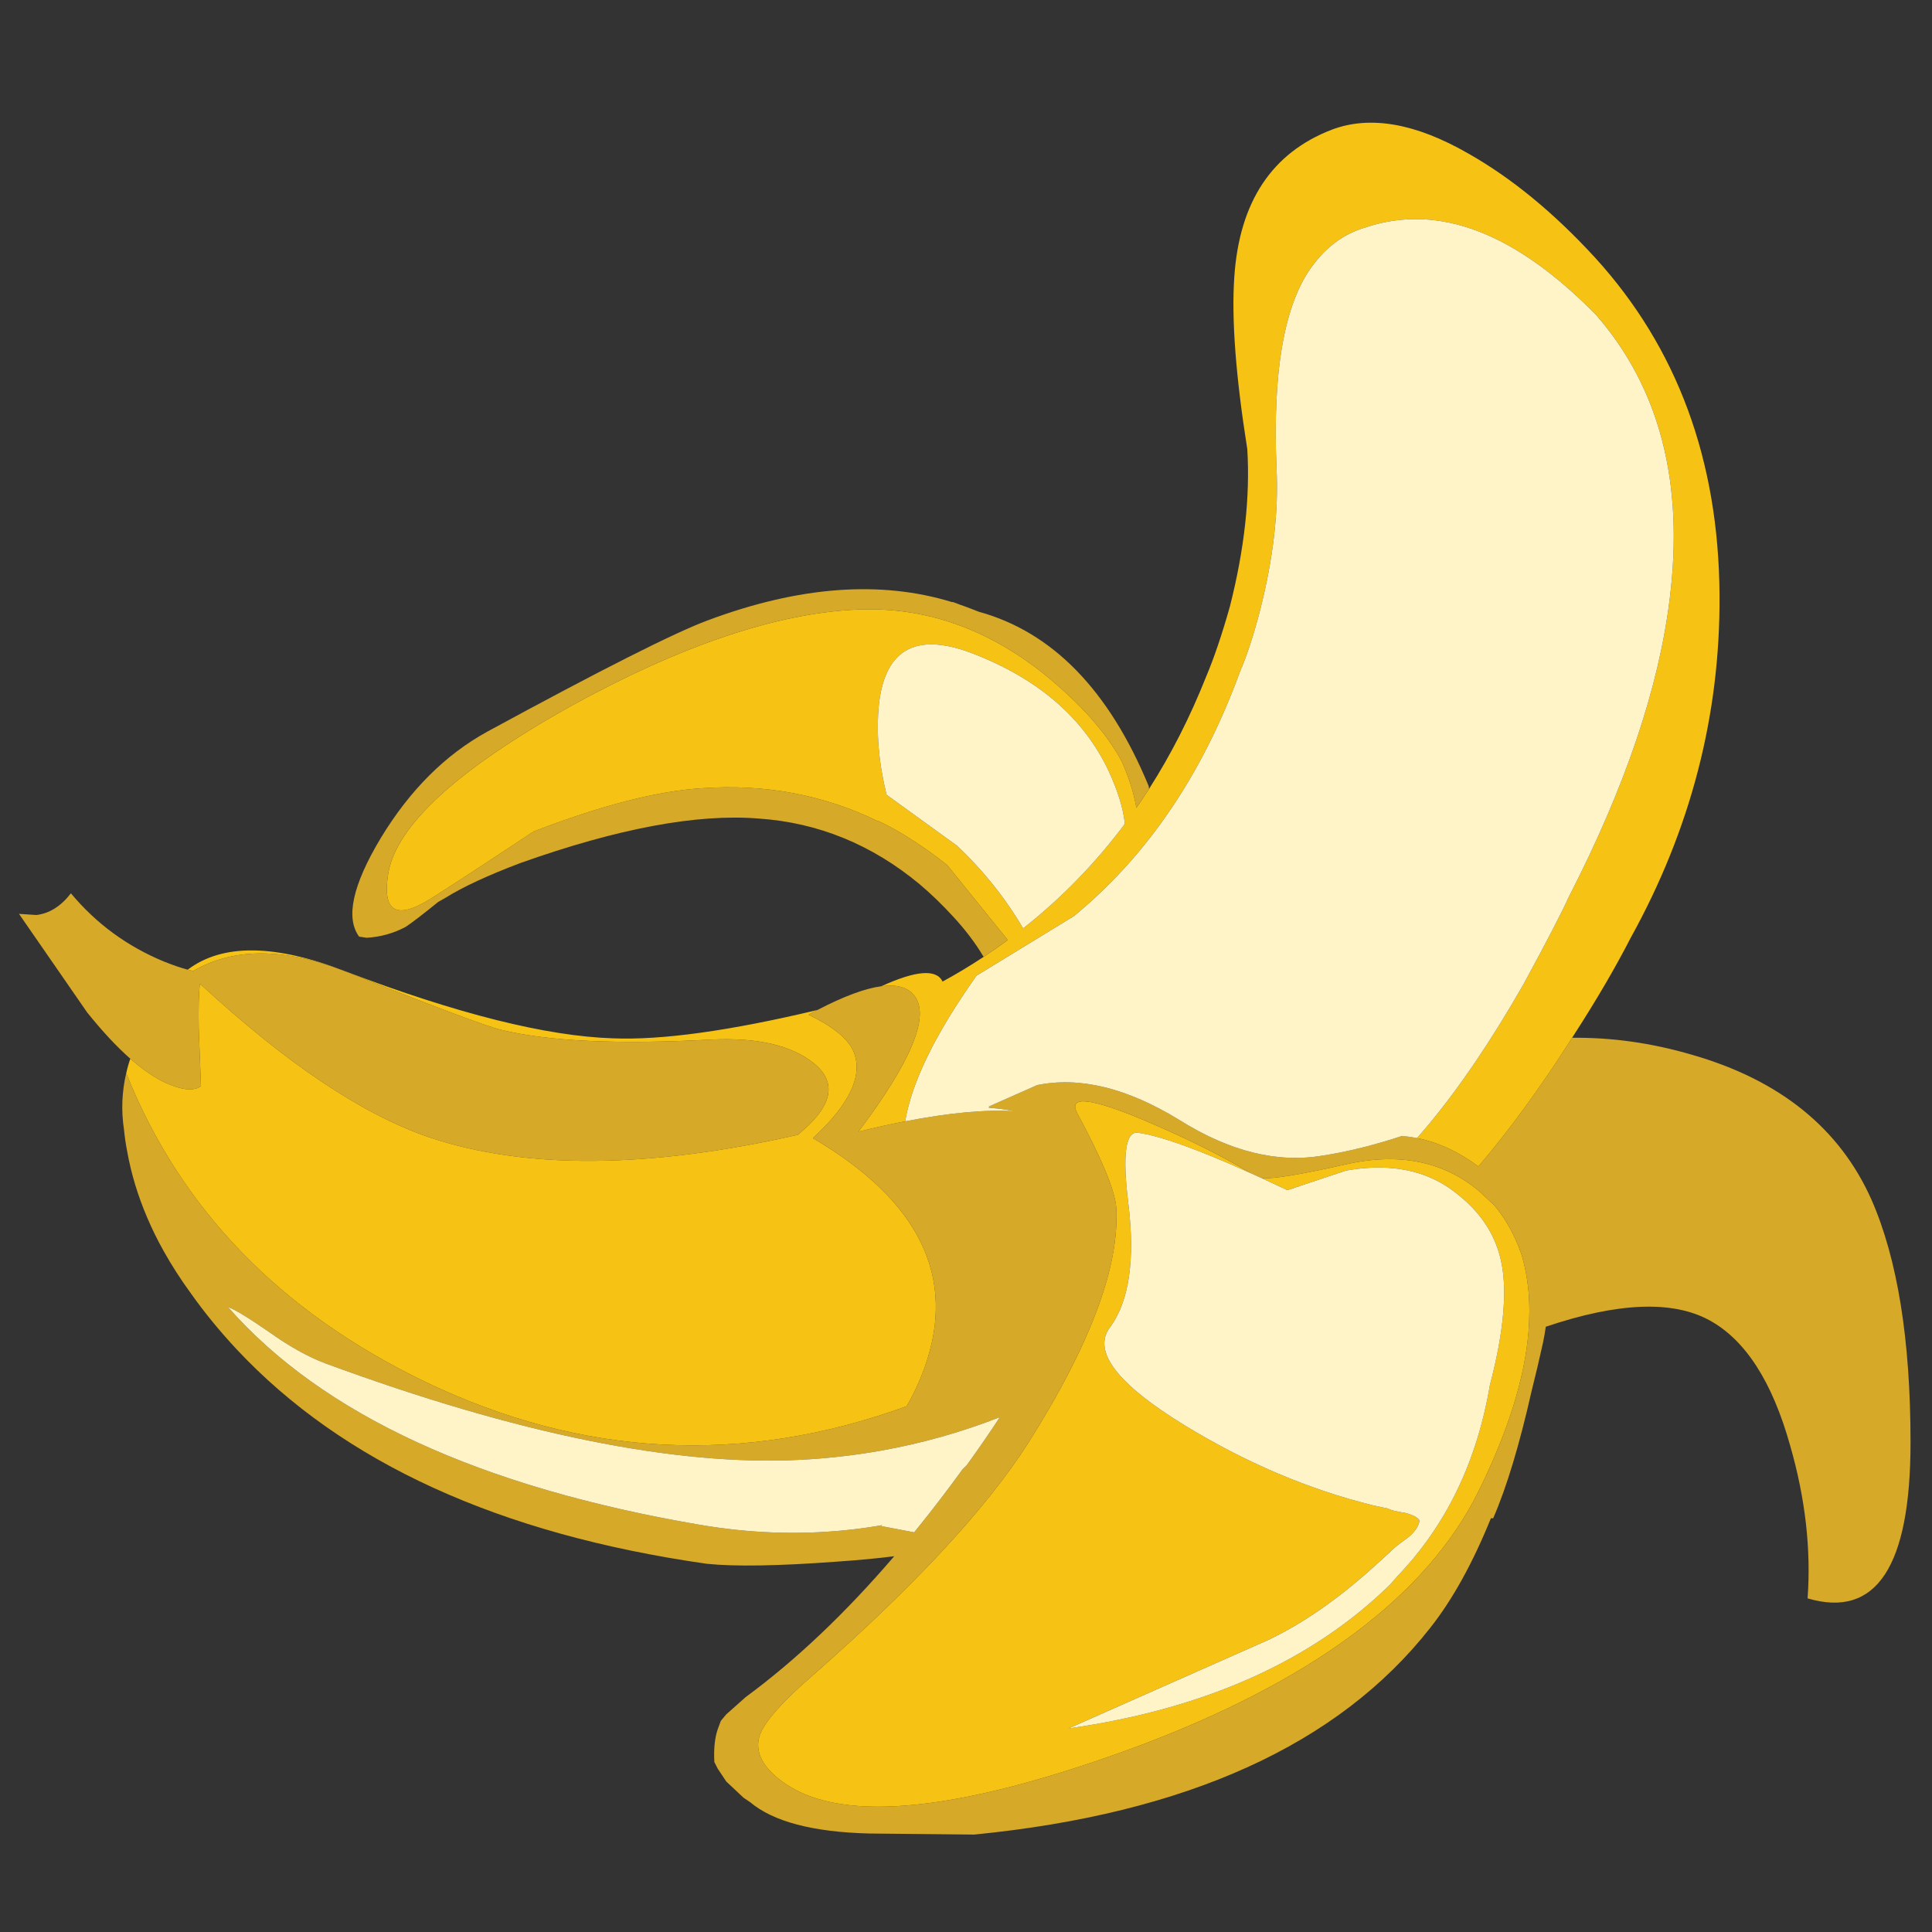 <?xml version="1.0" encoding="utf-8"?>
<!-- Generator: Adobe Illustrator 16.0.0, SVG Export Plug-In . SVG Version: 6.00 Build 0)  -->
<!DOCTYPE svg PUBLIC "-//W3C//DTD SVG 1.1//EN" "http://www.w3.org/Graphics/SVG/1.1/DTD/svg11.dtd">
<svg version="1.1" id="Layer_1" xmlns="http://www.w3.org/2000/svg" xmlns:xlink="http://www.w3.org/1999/xlink" x="0px" y="0px"
	 width="300px" height="300px" viewBox="0 0 300 300" enable-background="new 0 0 300 300" xml:space="preserve">
<rect x="0" y="0" width="300" height="300" fill="#333333" stroke="none"/>
<g>
	<path fill-rule="evenodd" clip-rule="evenodd" fill="#D7A928" d="M2.949,141.904l2.692,0.178c2.015-0.229,3.805-1.351,5.37-3.367
		c3.93,4.711,8.751,8.245,14.467,10.601c1.41,0.56,2.634,0.979,3.673,1.256c0.297,0.08,0.58,0.149,0.849,0.205
		c6.281-3.653,14.136-3.639,23.567,0.045c14.127,5.605,22.202,8.631,24.226,9.083c7.289,1.795,18.166,2.3,32.632,1.519
		c7.169-0.341,12.494,0.893,15.972,3.698c3.7,3.028,2.858,6.729-2.525,11.101c-23.32,5.271-42.439,5.383-57.356,0.332
		c-10.323-3.552-22.147-11.487-35.47-23.806c-0.186,1.442-0.248,3.771-0.186,6.991c0.11,2.916,0.226,5.889,0.345,8.916
		c-0.902,0.673-2.305,0.673-4.21,0c-0.429-0.146-0.865-0.322-1.307-0.528c-0.226-0.105-0.454-0.219-0.683-0.339
		c-0.347-0.182-0.697-0.382-1.052-0.6c-1.195-0.732-2.435-1.663-3.719-2.793c-2.109-1.858-4.342-4.251-6.698-7.184L2.949,141.904z
		 M19.604,166.652c8.412,21.069,23.884,37.042,46.416,47.915c24.472,11.74,49.39,13.006,74.756,3.796
		c1.104-1.886,2.03-3.877,2.78-5.977c5.043-14.016-0.73-25.9-17.324-35.655c5.826-5.384,7.901-9.925,6.226-13.625
		c-0.901-1.905-3.202-3.755-6.901-5.549c0.467-0.254,0.924-0.497,1.371-0.727c4.084-2.12,7.392-3.352,9.926-3.688
		c2.463-0.33,4.191,0.185,5.185,1.544c2.356,3.147-0.557,10.16-8.739,21.036c2.553-0.625,4.973-1.16,7.259-1.607
		c6.905-1.343,12.589-1.86,17.05-1.556c-1.268-0.269-2.644-0.451-4.128-0.55l0.32-0.14c-0.105-0.009-0.211-0.018-0.32-0.024
		l7.566-3.355c6.616-1.353,13.96,0.441,22.03,5.382c7.851,4.934,15.31,6.784,22.376,5.55c0.813-0.122,1.64-0.268,2.488-0.433
		c1.263-0.248,2.568-0.544,3.915-0.887c1.875-0.479,3.832-1.051,5.868-1.716c0.78,0.066,1.554,0.178,2.323,0.332
		c3.283,0.661,6.455,2.131,9.518,4.407c4.884-5.741,9.735-12.4,14.549-19.978c6.161-0.071,12.35,0.803,18.567,2.622
		c13.685,3.92,22.992,11.43,27.926,22.528c4.038,9.201,6.059,21.764,6.059,37.684c0,19.289-5.328,27.36-15.984,24.213
		c0.553-7.629-0.35-15.533-2.705-23.715c-2.788-9.976-6.991-16.479-12.604-19.506c-5.719-3.079-14.166-2.732-25.341,1.041
		c-0.116,0.82-0.264,1.655-0.441,2.506c-0.563,2.568-1.147,5.048-1.754,7.437c-1.892,8.399-3.886,15.001-5.977,19.8
		c-0.117-0.002-0.233-0.004-0.351-0.007c-2.824,6.972-5.961,12.638-9.408,16.999c-14.237,18.167-37.842,28.873-70.814,32.121
		l-16.316-0.164c-8.743-0.223-14.908-1.847-18.498-4.874l-1.007-0.676l-2.692-2.526l-1.339-2.015l-0.511-1.01
		c-0.11-2.014,0.06-3.698,0.511-5.05l0.497-1.341l0.842-1.008l3.023-2.69c7.791-5.73,15.477-13.02,23.058-21.866
		c-2.451,0.317-5.425,0.599-8.923,0.842c-9.083,0.672-15.81,0.782-20.182,0.331c-32.181-4.592-56.513-15.691-72.996-33.296
		c-2.676-2.874-5.038-5.76-7.086-8.656c-1.611-2.205-3.037-4.426-4.28-6.658c-0.949-1.697-1.791-3.408-2.526-5.135
		c-1.445-3.38-2.479-6.787-3.1-10.225c-0.226-1.156-0.396-2.315-0.511-3.478c-0.442-2.916-0.327-5.828,0.345-8.737
		C19.599,166.645,19.602,166.647,19.604,166.652z M68.035,140.055c-2.355,1.914-4.04,3.207-5.051,3.877
		c-1.905,1.004-3.921,1.565-6.047,1.684l-1.174-0.179c-2.135-2.908-1.016-8.006,3.355-15.294c4.49-7.408,9.984-12.906,16.482-16.496
		c17.715-9.636,29.154-15.411,34.315-17.324c14.186-5.301,26.835-6.241,37.953-2.819l0.064-0.038l1.224,0.459
		c0.659,0.227,1.314,0.469,1.964,0.727l0.211,0.083c0.069,0.028,0.141,0.056,0.21,0.082c0.14,0.057,0.28,0.112,0.421,0.166
		c11.439,3.139,20.242,12.167,26.407,27.084l0.052,0.434c-0.64,0.997-1.294,1.977-1.965,2.94c-0.407-2.331-1.172-4.748-2.297-7.253
		c-2.347-4.372-6.326-8.854-11.94-13.447c-8.963-7.177-18.664-10.542-29.098-10.09c-12.553,0.553-27.466,5.595-44.739,15.129
		c-17.375,9.755-26.734,18.332-28.078,25.731c-1.013,6.056,1.173,7.404,6.557,4.043c3.028-1.905,8.352-5.382,15.972-10.434
		c10.427-4.032,19.119-6.273,26.076-6.723c9.817-0.704,18.96,1.004,27.427,5.122c-0.005-0.022-0.009-0.046-0.013-0.07
		c1.842,0.86,3.677,1.893,5.505,3.099c1.771,1.133,3.525,2.396,5.262,3.789l9.249,11.444c0.041,0.068,0.08,0.137,0.121,0.204
		c-0.209,0.154-0.421,0.307-0.631,0.459c-1.026,0.739-2.059,1.451-3.094,2.137c-1.274-2.152-2.875-4.264-4.802-6.333
		c-1.675-1.821-3.379-3.465-5.116-4.932c-7.429-6.175-15.76-9.58-24.991-10.211c-9.533-0.783-21.87,1.518-37.008,6.901
		c-5.043,1.905-8.913,3.699-11.608,5.384L68.035,140.055z M173.332,187.484c0.105,1.747,0.022,3.607-0.25,5.581
		c-0.411,3.017-1.265,6.301-2.557,9.849c-2.26,6.211-5.864,13.237-10.819,21.082c-6.504,10.196-17.608,22.191-33.308,35.986
		c-4.822,4.151-7.625,7.29-8.407,9.416c-0.901,2.695,0.498,5.276,4.198,7.742c9.083,5.945,26.857,4.096,53.324-5.548
		c28.03-10.316,46.081-23.716,54.153-40.198c4.489-9.12,7.044-17.261,7.666-24.424c0.386-4.464,0.021-8.549-1.097-12.252
		c-1.012-2.91-2.416-5.431-4.209-7.565l-2.526-2.347c-0.624-0.509-1.261-0.977-1.915-1.404c-3.158-2.062-6.697-3.188-10.62-3.381
		c-2.453-0.118-5.058,0.128-7.813,0.741c-7.028,1.591-11.432,2.322-13.211,2.193c-0.606-0.278-1.202-0.55-1.785-0.81
		c-4.514-2.707-9.942-5.409-16.284-8.106c-8.521-3.59-12.055-3.985-10.601-1.187C171.083,179.921,173.102,184.798,173.332,187.484z
		 M149.437,228.192l0.677-0.676c1.851-2.555,3.564-5.04,5.141-7.457c-6.009,2.351-12.191,4.087-18.549,5.213
		c-0.489,0.085-0.98,0.168-1.474,0.248c-3.561,0.574-7.178,0.96-10.85,1.153c-19.399,1.013-44.012-3.977-73.837-14.963
		c-2.696-1.013-5.614-2.638-8.752-4.874c-3.248-2.245-5.379-3.537-6.391-3.877c14.688,16.711,39.135,27.984,73.34,33.819
		c1.868,0.316,3.729,0.574,5.581,0.771c7.529,0.794,14.93,0.579,22.204-0.645c0.163-0.026,0.327-0.055,0.491-0.082l-0.21,0.141
		c0.766,0.155,1.611,0.314,2.539,0.479c0.96,0.172,1.829,0.338,2.608,0.497c0.717-0.881,1.433-1.776,2.15-2.686
		c1.657-2.107,3.313-4.292,4.962-6.551C149.191,228.532,149.315,228.362,149.437,228.192z"/>
	<path fill-rule="evenodd" clip-rule="evenodd" fill="#F6C315" d="M23.954,167.188c0.354,0.218,0.705,0.418,1.052,0.6
		c0.229,0.12,0.457,0.233,0.683,0.339c0.442,0.206,0.878,0.382,1.307,0.528c1.905,0.673,3.308,0.673,4.21,0
		c-0.119-3.027-0.234-6-0.345-8.916c-0.063-3.22,0-5.549,0.186-6.991c13.323,12.318,25.147,20.254,35.47,23.806
		c14.917,5.051,34.036,4.939,57.356-0.332c5.383-4.372,6.226-8.072,2.525-11.101c-3.478-2.806-8.802-4.039-15.972-3.698
		c-14.467,0.781-25.344,0.276-32.632-1.519c-2.024-0.451-10.099-3.478-24.226-9.083c-9.431-3.684-17.287-3.698-23.567-0.045
		c-0.27-0.056-0.552-0.125-0.849-0.205c5.377-4.07,13.533-3.987,24.468,0.25c17.375,6.608,31.22,10.078,41.537,10.409
		c7.575,0.311,18.166-1.156,31.771-4.399c-0.447,0.229-0.904,0.473-1.371,0.727c3.7,1.794,6,3.644,6.901,5.549
		c1.676,3.7-0.4,8.241-6.226,13.625c16.593,9.755,22.367,21.64,17.324,35.655c-0.75,2.1-1.677,4.091-2.78,5.977
		c-25.366,9.21-50.285,7.944-74.756-3.796c-22.532-10.873-38.004-26.846-46.416-47.915c0.168-0.781,0.378-1.535,0.632-2.257
		C21.52,165.525,22.759,166.456,23.954,167.188z M212.177,35.27c-3.139,0.901-5.771,2.695-7.896,5.383
		c-4.712,5.724-6.731,16.435-6.06,32.135c0.331,6.607-0.511,13.896-2.526,21.865c-1.013,3.92-2.075,7.169-3.188,9.747
		c-5.834,15.921-14.416,28.537-25.744,37.85l-15.129,9.248c-6.381,9.013-10.072,16.552-11.074,22.618
		c-2.286,0.447-4.706,0.982-7.259,1.607c8.182-10.876,11.095-17.889,8.739-21.036c-0.994-1.359-2.722-1.874-5.185-1.544
		c5.387-2.46,8.558-2.703,9.51-0.727c2.138-1.161,4.262-2.439,6.372-3.833c1.035-0.686,2.067-1.397,3.094-2.137
		c0.21-0.152,0.422-0.305,0.631-0.459c-0.041-0.067-0.08-0.136-0.121-0.204l-9.249-11.444c-1.737-1.393-3.49-2.656-5.262-3.789
		c-1.828-1.206-3.663-2.239-5.505-3.099c0.004,0.024,0.008,0.048,0.013,0.07c-8.467-4.118-17.609-5.826-27.427-5.122
		c-6.957,0.45-15.649,2.691-26.076,6.723c-7.62,5.052-12.944,8.529-15.972,10.434c-5.384,3.36-7.57,2.013-6.557-4.043
		c1.344-7.399,10.703-15.976,28.078-25.731c17.273-9.534,32.186-14.576,44.739-15.129c10.435-0.452,20.135,2.913,29.098,10.09
		c5.614,4.593,9.594,9.075,11.94,13.447c1.125,2.505,1.89,4.922,2.297,7.253c0.671-0.964,1.325-1.944,1.965-2.94
		c3.41-5.33,6.364-11.14,8.865-17.427c1.233-2.917,2.466-6.561,3.7-10.933c2.245-8.862,3.143-16.992,2.692-24.392
		c-1.795-11.319-2.468-20.232-2.017-26.738c0.782-11.661,5.826-19.285,15.131-22.874c5.943-2.245,13.012-1.011,21.202,3.699
		c6.727,3.811,13.283,9.194,19.671,16.152c12.781,14.016,19.229,31.505,19.34,52.469c0.117,18.617-4.479,36.336-13.791,53.158
		c-2.356,4.593-5.27,9.58-8.738,14.964c-0.12,0.189-0.242,0.38-0.363,0.568c-4.813,7.577-9.665,14.236-14.549,19.978
		c-3.063-2.276-6.234-3.746-9.518-4.407c0.56-0.641,1.135-1.312,1.722-2.017c4.934-5.937,9.865-13.225,14.798-21.864
		c3.589-6.608,5.945-11.15,7.068-13.625c8.743-17.042,13.955-32.458,15.639-46.244c2.246-18.055-1.568-32.747-11.442-44.076
		C235.28,36.111,223.394,31.57,212.177,35.27z M136.489,109.285c-0.451,4.372-0.06,9.079,1.174,14.123l10.932,7.908
		c4.076,3.841,7.5,8.122,10.277,12.84c5.946-4.687,11.212-10.093,15.792-16.22c-0.225-2.33-1.064-5.072-2.52-8.228
		c-3.81-8.071-10.647-14.071-20.512-18C142.549,98.008,137.501,100.534,136.489,109.285z M175.628,192.982
		c0.032,3.838-0.444,7.064-1.435,9.683c-0.498,1.32-1.125,2.485-1.883,3.495c-2.688,3.7,1.183,8.747,11.61,15.144
		c9.533,5.825,19.287,9.972,29.263,12.438l2.36,0.51c0.333,0.221,1.229,0.447,2.691,0.676c1.233,0.333,1.96,0.725,2.182,1.175
		c-0.11,0.892-0.726,1.789-1.85,2.691c-1.563,1.121-2.462,1.849-2.69,2.181l-1.685,1.519c-5.827,5.384-11.541,9.419-17.146,12.105
		l-31.127,13.792c21.192-3.029,37.846-10.483,49.957-22.364l1.186-1.353c7.51-7.85,12.271-17.715,14.288-29.595l0.344-1.354
		c0.426-1.73,0.779-3.377,1.06-4.936c0.9-5.011,1.049-9.139,0.446-12.389c-0.782-4.371-3.135-8.069-7.055-11.099
		c-0.057-0.044-0.112-0.088-0.166-0.134c-2.94-2.293-6.398-3.568-10.377-3.827c-2.065-0.131-4.271,0.012-6.615,0.429l-9.083,3.036
		c-1.372-0.652-2.692-1.27-3.962-1.851c1.779,0.129,6.183-0.603,13.211-2.193c2.755-0.613,5.359-0.859,7.813-0.741
		c3.923,0.192,7.462,1.319,10.62,3.381c0.654,0.428,1.291,0.896,1.915,1.404l2.526,2.347c1.793,2.135,3.197,4.655,4.209,7.565
		c1.117,3.703,1.482,7.788,1.097,12.252c-0.622,7.163-3.177,15.304-7.666,24.424c-8.072,16.482-26.123,29.882-54.153,40.198
		c-26.467,9.644-44.242,11.493-53.324,5.548c-3.7-2.466-5.099-5.047-4.198-7.742c0.782-2.126,3.584-5.265,8.407-9.416
		c15.7-13.795,26.804-25.79,33.308-35.986c4.955-7.845,8.56-14.871,10.819-21.082c1.292-3.548,2.146-6.832,2.557-9.849
		c0.272-1.974,0.355-3.834,0.25-5.581c-0.23-2.687-2.249-7.563-6.06-14.631c-1.454-2.799,2.079-2.403,10.601,1.187
		c6.342,2.697,11.771,5.399,16.284,8.106c-8.241-3.711-14.064-5.796-17.471-6.257c-1.905-0.231-2.407,3.359-1.506,10.766
		C175.463,188.925,175.611,191.032,175.628,192.982z"/>
	<path fill-rule="evenodd" clip-rule="evenodd" fill="#FFF4C8" d="M212.177,35.27c11.217-3.7,23.104,0.841,35.655,13.624
		c9.874,11.329,13.688,26.021,11.442,44.076c-1.684,13.786-6.896,29.202-15.639,46.244c-1.123,2.475-3.479,7.017-7.068,13.625
		c-4.933,8.64-9.864,15.928-14.798,21.864c-0.587,0.705-1.162,1.376-1.722,2.017c-0.77-0.154-1.543-0.266-2.323-0.332
		c-2.036,0.665-3.993,1.236-5.868,1.716c-1.347,0.343-2.652,0.639-3.915,0.887c-0.849,0.165-1.676,0.311-2.488,0.433
		c-7.066,1.234-14.525-0.616-22.376-5.55c-8.07-4.94-15.414-6.734-22.03-5.382l-7.566,3.355c0.109,0.007,0.215,0.016,0.32,0.024
		l-0.32,0.14c1.484,0.099,2.86,0.281,4.128,0.55c-4.461-0.305-10.145,0.213-17.05,1.556c1.002-6.066,4.693-13.605,11.074-22.618
		l15.129-9.248c11.328-9.313,19.91-21.929,25.744-37.85c1.113-2.577,2.176-5.826,3.188-9.747c2.016-7.97,2.857-15.258,2.526-21.865
		c-0.672-15.7,1.348-26.412,6.06-32.135C206.406,37.965,209.038,36.17,212.177,35.27z M136.489,109.285
		c1.012-8.751,6.06-11.277,15.144-7.577c9.864,3.929,16.702,9.929,20.512,18c1.455,3.156,2.295,5.898,2.52,8.228
		c-4.58,6.126-9.846,11.533-15.792,16.22c-2.777-4.718-6.201-8.999-10.277-12.84l-10.932-7.908
		C136.429,118.364,136.038,113.657,136.489,109.285z M175.181,186.655c-0.901-7.406-0.399-10.997,1.506-10.766
		c3.406,0.461,9.229,2.546,17.471,6.257c0.583,0.26,1.179,0.531,1.785,0.81c1.27,0.581,2.59,1.198,3.962,1.851l9.083-3.036
		c2.345-0.417,4.55-0.56,6.615-0.429c3.979,0.259,7.437,1.534,10.377,3.827c0.054,0.046,0.109,0.09,0.166,0.134
		c3.92,3.029,6.272,6.728,7.055,11.099c0.603,3.25,0.454,7.378-0.446,12.389c-0.28,1.559-0.634,3.205-1.06,4.936l-0.344,1.354
		c-2.017,11.88-6.778,21.745-14.288,29.595l-1.186,1.353c-12.111,11.881-28.765,19.335-49.957,22.364l31.127-13.792
		c5.604-2.687,11.318-6.722,17.146-12.105l1.685-1.519c0.229-0.332,1.127-1.06,2.69-2.181c1.124-0.902,1.739-1.8,1.85-2.691
		c-0.222-0.45-0.948-0.842-2.182-1.175c-1.462-0.229-2.358-0.455-2.691-0.676l-2.36-0.51c-9.976-2.467-19.729-6.613-29.263-12.438
		c-10.428-6.396-14.298-11.443-11.61-15.144c0.758-1.01,1.385-2.175,1.883-3.495c0.99-2.618,1.467-5.845,1.435-9.683
		C175.611,191.032,175.463,188.925,175.181,186.655z M149.437,228.192c-0.122,0.17-0.246,0.34-0.37,0.511
		c-1.649,2.259-3.305,4.443-4.962,6.551c-0.717,0.909-1.433,1.805-2.15,2.686c-0.779-0.159-1.648-0.325-2.608-0.497
		c-0.928-0.164-1.773-0.323-2.539-0.479l0.21-0.141c-0.164,0.027-0.328,0.056-0.491,0.082c-7.273,1.224-14.675,1.438-22.204,0.645
		c-1.853-0.196-3.713-0.454-5.581-0.771c-34.206-5.835-58.653-17.108-73.34-33.819c1.012,0.34,3.143,1.632,6.391,3.877
		c3.138,2.236,6.056,3.861,8.752,4.874c29.825,10.986,54.438,15.976,73.837,14.963c3.672-0.193,7.289-0.579,10.85-1.153
		c0.494-0.08,0.985-0.163,1.474-0.248c6.357-1.126,12.54-2.862,18.549-5.213c-1.577,2.417-3.29,4.902-5.141,7.457L149.437,228.192z"
		/>
</g>
</svg>
